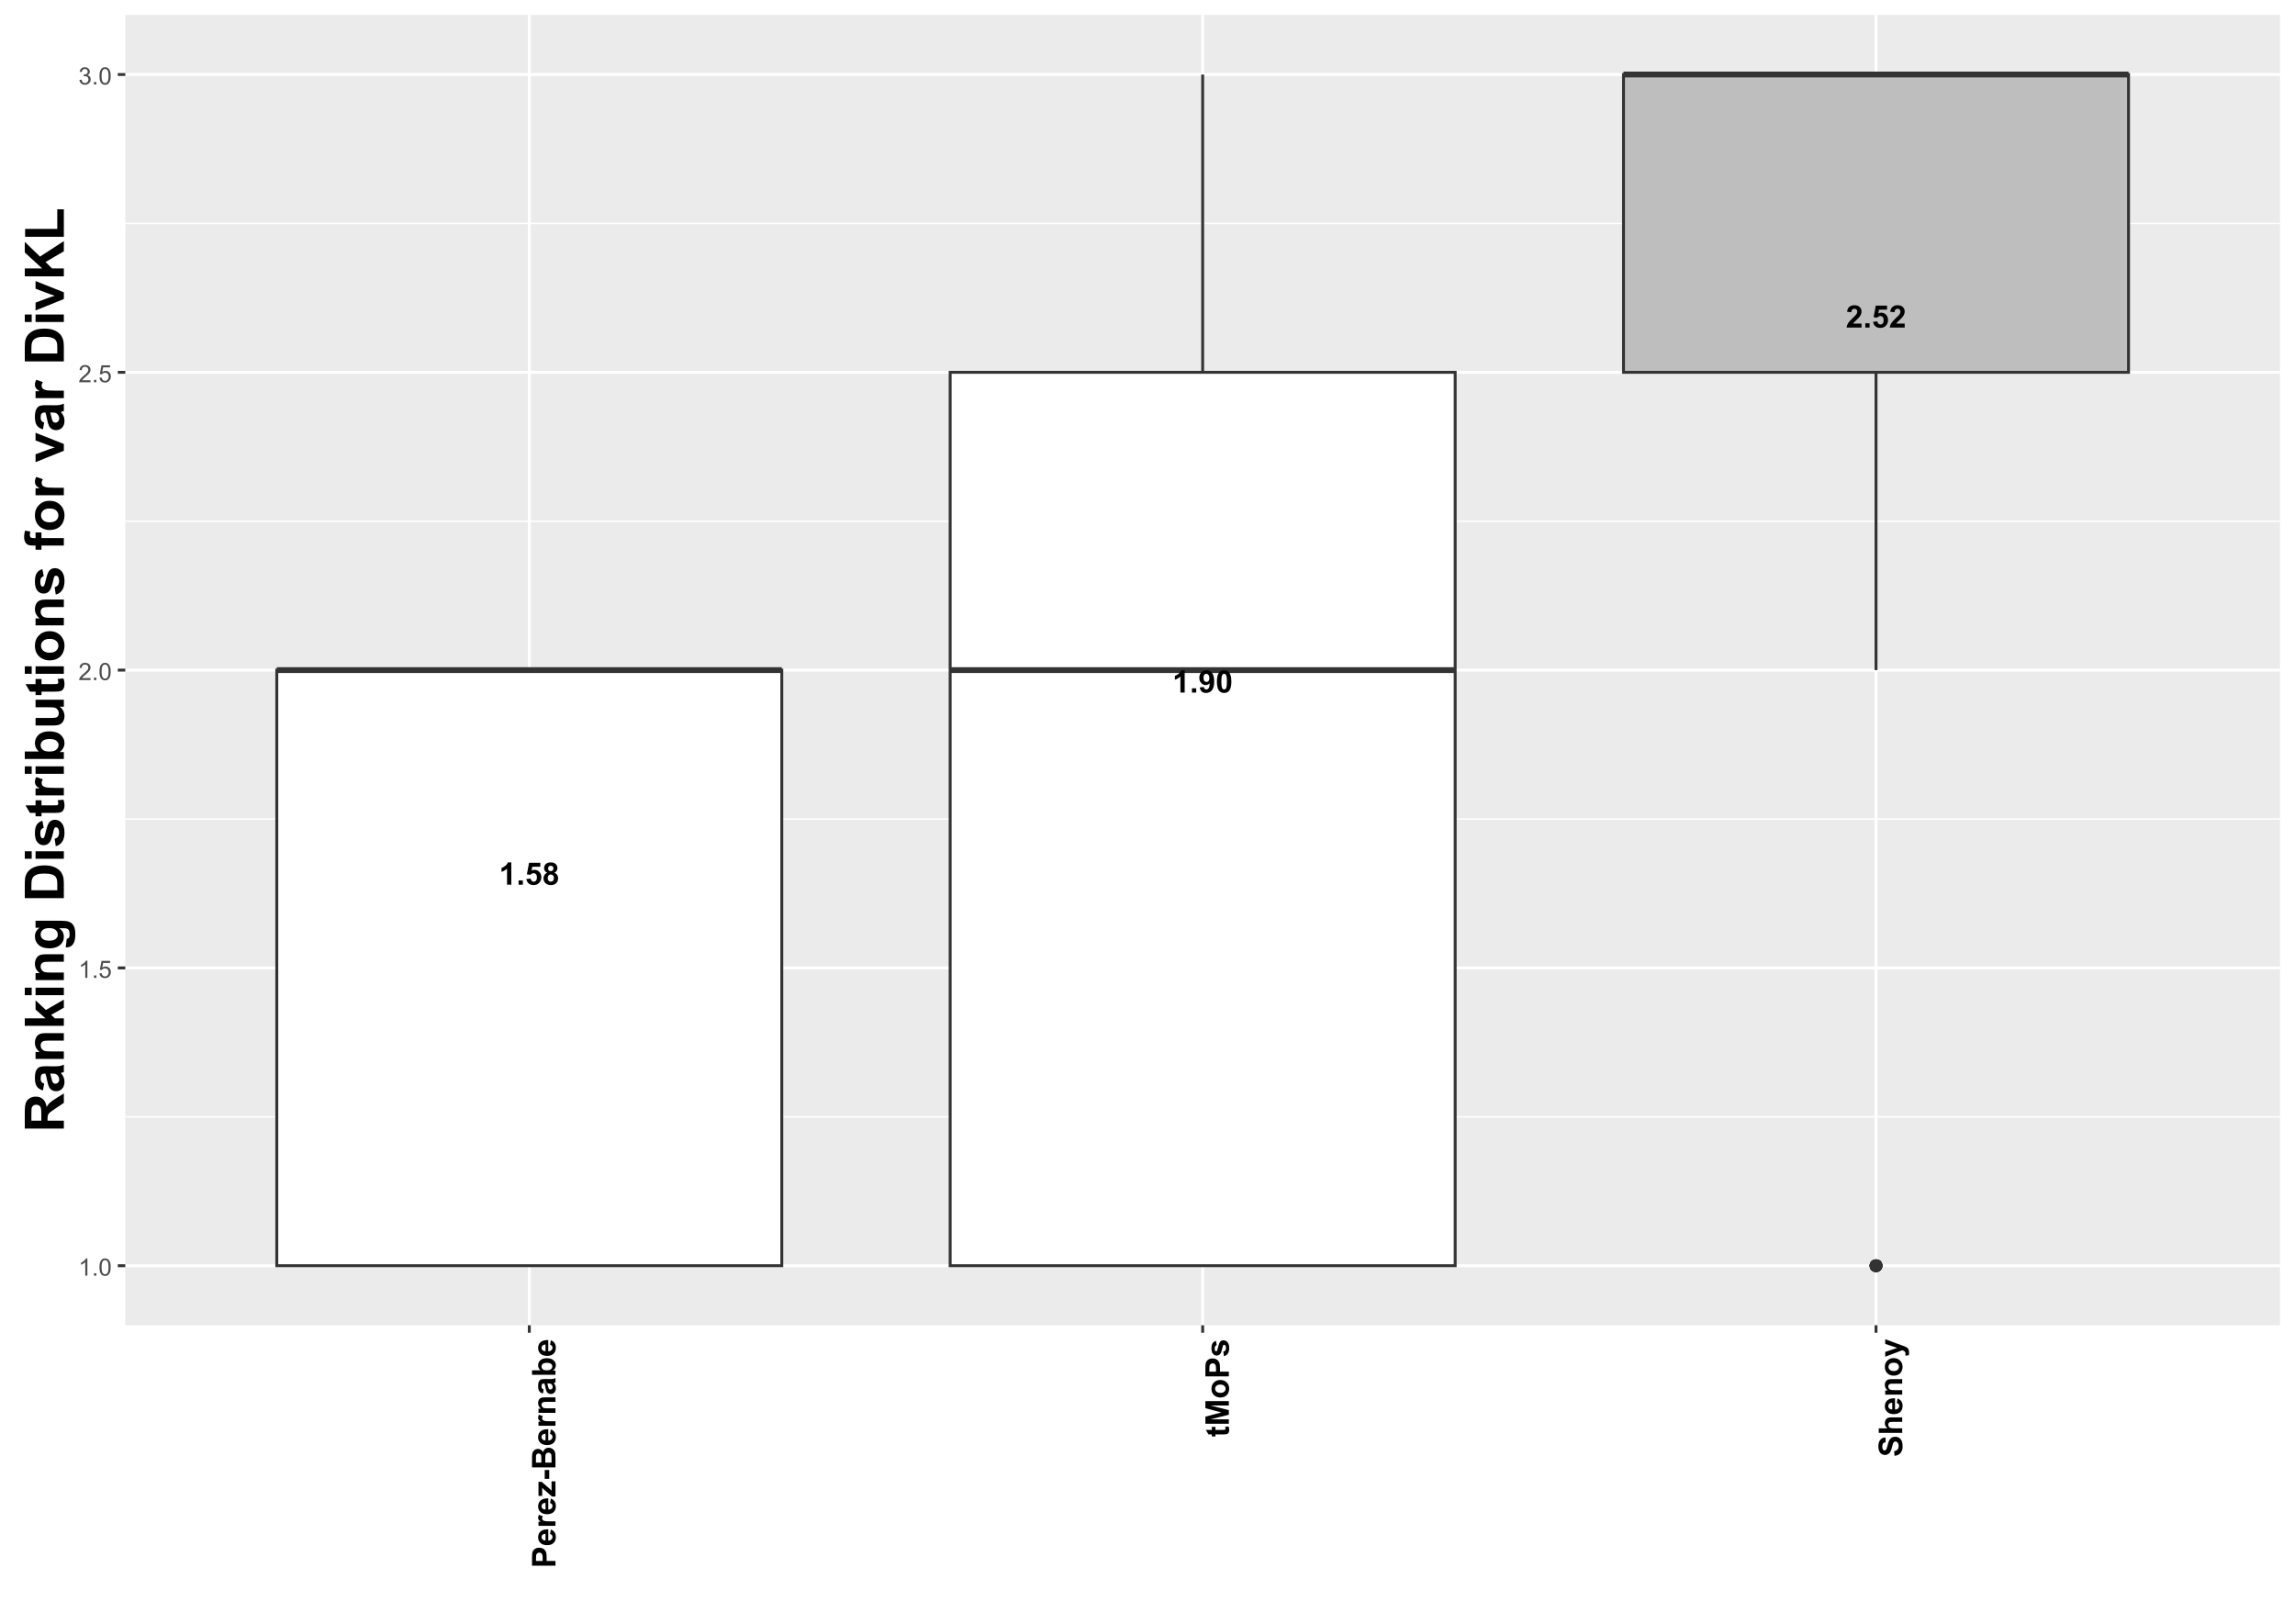 <?xml version="1.0" encoding="UTF-8"?>
<svg xmlns="http://www.w3.org/2000/svg" xmlns:xlink="http://www.w3.org/1999/xlink" width="841" height="595" viewBox="0 0 841 595">
<defs>
<g>
<g id="glyph-0-0">
<path d="M 4.48 0 L 2.918 0 L 2.918 -5.887 C 2.348 -5.352 1.676 -4.957 0.898 -4.703 L 0.898 -6.117 C 1.309 -6.25 1.75 -6.504 2.227 -6.879 C 2.707 -7.25 3.035 -7.684 3.211 -8.18 L 4.48 -8.18 Z M 4.48 0 "/>
</g>
<g id="glyph-0-1">
<path d="M 0.816 0 L 0.816 -1.562 L 2.379 -1.562 L 2.379 0 Z M 0.816 0 "/>
</g>
<g id="glyph-0-2">
<path d="M 0.504 -2.094 L 2.062 -2.258 C 2.105 -1.902 2.238 -1.625 2.457 -1.418 C 2.676 -1.215 2.926 -1.113 3.211 -1.113 C 3.539 -1.113 3.812 -1.242 4.039 -1.508 C 4.266 -1.773 4.379 -2.172 4.379 -2.707 C 4.379 -3.207 4.266 -3.582 4.043 -3.832 C 3.82 -4.082 3.527 -4.207 3.168 -4.207 C 2.719 -4.207 2.316 -4.008 1.961 -3.613 L 0.695 -3.797 L 1.496 -8.035 L 5.625 -8.035 L 5.625 -6.574 L 2.68 -6.574 L 2.434 -5.191 C 2.781 -5.363 3.137 -5.453 3.5 -5.453 C 4.195 -5.453 4.781 -5.199 5.262 -4.695 C 5.746 -4.191 5.984 -3.539 5.984 -2.734 C 5.984 -2.062 5.789 -1.465 5.402 -0.938 C 4.871 -0.219 4.137 0.141 3.195 0.141 C 2.441 0.141 1.832 -0.062 1.355 -0.469 C 0.883 -0.871 0.598 -1.414 0.504 -2.094 Z M 0.504 -2.094 "/>
</g>
<g id="glyph-0-3">
<path d="M 1.824 -4.395 C 1.418 -4.566 1.125 -4.801 0.941 -5.098 C 0.758 -5.398 0.668 -5.723 0.668 -6.078 C 0.668 -6.688 0.879 -7.188 1.305 -7.586 C 1.727 -7.98 2.332 -8.18 3.113 -8.18 C 3.887 -8.18 4.488 -7.98 4.914 -7.586 C 5.344 -7.188 5.559 -6.688 5.559 -6.078 C 5.559 -5.703 5.461 -5.367 5.262 -5.07 C 5.066 -4.777 4.789 -4.551 4.434 -4.395 C 4.887 -4.215 5.23 -3.949 5.465 -3.602 C 5.699 -3.254 5.82 -2.852 5.82 -2.395 C 5.82 -1.645 5.578 -1.031 5.098 -0.562 C 4.617 -0.09 3.98 0.145 3.184 0.145 C 2.441 0.145 1.828 -0.051 1.332 -0.438 C 0.754 -0.898 0.461 -1.527 0.461 -2.328 C 0.461 -2.77 0.57 -3.176 0.789 -3.543 C 1.008 -3.91 1.352 -4.195 1.824 -4.395 M 2.145 -5.969 C 2.145 -5.656 2.234 -5.414 2.41 -5.242 C 2.586 -5.066 2.82 -4.98 3.113 -4.98 C 3.41 -4.98 3.645 -5.066 3.824 -5.242 C 4 -5.418 4.09 -5.664 4.09 -5.973 C 4.09 -6.266 4.004 -6.5 3.824 -6.676 C 3.648 -6.852 3.418 -6.941 3.129 -6.941 C 2.828 -6.941 2.59 -6.852 2.41 -6.676 C 2.234 -6.496 2.145 -6.262 2.145 -5.969 M 2 -2.477 C 2 -2.047 2.109 -1.715 2.332 -1.473 C 2.551 -1.23 2.828 -1.113 3.156 -1.113 C 3.48 -1.113 3.746 -1.227 3.957 -1.457 C 4.168 -1.691 4.273 -2.023 4.273 -2.461 C 4.273 -2.844 4.168 -3.148 3.949 -3.383 C 3.734 -3.613 3.465 -3.73 3.133 -3.73 C 2.754 -3.73 2.469 -3.598 2.281 -3.336 C 2.094 -3.07 2 -2.785 2 -2.477 Z M 2 -2.477 "/>
</g>
<g id="glyph-0-4">
<path d="M 0.516 -1.883 L 2.027 -2.051 C 2.066 -1.742 2.16 -1.516 2.316 -1.367 C 2.473 -1.219 2.68 -1.145 2.934 -1.145 C 3.258 -1.145 3.531 -1.293 3.758 -1.59 C 3.984 -1.887 4.129 -2.5 4.191 -3.434 C 3.797 -2.98 3.305 -2.75 2.719 -2.75 C 2.078 -2.75 1.523 -3 1.059 -3.492 C 0.594 -3.988 0.359 -4.633 0.359 -5.422 C 0.359 -6.25 0.605 -6.914 1.098 -7.422 C 1.59 -7.926 2.215 -8.18 2.973 -8.18 C 3.801 -8.18 4.477 -7.859 5.008 -7.223 C 5.535 -6.582 5.801 -5.531 5.801 -4.066 C 5.801 -2.578 5.527 -1.504 4.973 -0.844 C 4.422 -0.184 3.703 0.145 2.816 0.145 C 2.18 0.145 1.664 -0.023 1.273 -0.363 C 0.879 -0.703 0.629 -1.211 0.516 -1.883 M 4.051 -5.297 C 4.051 -5.801 3.934 -6.191 3.703 -6.469 C 3.473 -6.746 3.203 -6.887 2.902 -6.887 C 2.613 -6.887 2.371 -6.77 2.18 -6.543 C 1.992 -6.316 1.895 -5.941 1.895 -5.422 C 1.895 -4.898 2 -4.512 2.207 -4.266 C 2.414 -4.02 2.672 -3.895 2.984 -3.895 C 3.285 -3.895 3.539 -4.016 3.742 -4.25 C 3.949 -4.488 4.051 -4.836 4.051 -5.297 Z M 4.051 -5.297 "/>
</g>
<g id="glyph-0-5">
<path d="M 3.125 -8.18 C 3.914 -8.18 4.527 -7.898 4.973 -7.336 C 5.504 -6.668 5.77 -5.562 5.77 -4.02 C 5.77 -2.477 5.5 -1.367 4.969 -0.695 C 4.527 -0.141 3.914 0.141 3.125 0.141 C 2.332 0.141 1.691 -0.164 1.207 -0.773 C 0.719 -1.383 0.477 -2.473 0.477 -4.035 C 0.477 -5.566 0.746 -6.672 1.277 -7.348 C 1.719 -7.902 2.336 -8.18 3.125 -8.18 M 3.125 -6.887 C 2.934 -6.887 2.766 -6.824 2.617 -6.703 C 2.469 -6.586 2.355 -6.367 2.273 -6.059 C 2.164 -5.652 2.113 -4.973 2.113 -4.02 C 2.113 -3.062 2.16 -2.406 2.258 -2.047 C 2.352 -1.691 2.473 -1.453 2.621 -1.332 C 2.766 -1.215 2.934 -1.156 3.125 -1.156 C 3.312 -1.156 3.48 -1.215 3.629 -1.336 C 3.777 -1.457 3.891 -1.672 3.973 -1.984 C 4.082 -2.383 4.133 -3.062 4.133 -4.02 C 4.133 -4.973 4.086 -5.629 3.988 -5.988 C 3.895 -6.344 3.773 -6.586 3.625 -6.703 C 3.48 -6.824 3.312 -6.887 3.125 -6.887 Z M 3.125 -6.887 "/>
</g>
<g id="glyph-0-6">
<path d="M 5.758 -1.449 L 5.758 0 L 0.285 0 C 0.344 -0.547 0.52 -1.066 0.816 -1.559 C 1.113 -2.051 1.699 -2.699 2.574 -3.512 C 3.277 -4.168 3.707 -4.613 3.867 -4.848 C 4.082 -5.168 4.191 -5.488 4.191 -5.801 C 4.191 -6.148 4.098 -6.418 3.91 -6.605 C 3.723 -6.793 3.465 -6.887 3.133 -6.887 C 2.809 -6.887 2.551 -6.789 2.355 -6.59 C 2.164 -6.395 2.051 -6.07 2.023 -5.613 L 0.469 -5.77 C 0.559 -6.629 0.852 -7.246 1.34 -7.617 C 1.828 -7.992 2.441 -8.18 3.172 -8.18 C 3.977 -8.18 4.609 -7.965 5.066 -7.531 C 5.527 -7.098 5.758 -6.559 5.758 -5.914 C 5.758 -5.547 5.691 -5.195 5.559 -4.867 C 5.43 -4.535 5.219 -4.188 4.934 -3.824 C 4.746 -3.582 4.406 -3.234 3.914 -2.785 C 3.418 -2.332 3.105 -2.031 2.977 -1.883 C 2.844 -1.734 2.738 -1.59 2.656 -1.449 Z M 5.758 -1.449 "/>
</g>
<g id="glyph-1-0">
<path d="M 3.277 0 L 2.504 0 L 2.504 -4.93 C 2.32 -4.75 2.074 -4.574 1.773 -4.395 C 1.469 -4.219 1.199 -4.086 0.957 -3.996 L 0.957 -4.742 C 1.391 -4.945 1.77 -5.195 2.094 -5.484 C 2.418 -5.773 2.645 -6.055 2.781 -6.324 L 3.277 -6.324 Z M 3.277 0 "/>
</g>
<g id="glyph-1-1">
<path d="M 0.801 0 L 0.801 -0.883 L 1.68 -0.883 L 1.68 0 Z M 0.801 0 "/>
</g>
<g id="glyph-1-2">
<path d="M 0.367 -3.105 C 0.367 -3.852 0.441 -4.449 0.594 -4.906 C 0.75 -5.359 0.977 -5.711 1.277 -5.957 C 1.582 -6.203 1.961 -6.324 2.418 -6.324 C 2.758 -6.324 3.055 -6.258 3.309 -6.121 C 3.562 -5.984 3.773 -5.789 3.941 -5.531 C 4.105 -5.277 4.238 -4.965 4.332 -4.594 C 4.426 -4.227 4.473 -3.73 4.473 -3.105 C 4.473 -2.367 4.398 -1.77 4.246 -1.316 C 4.094 -0.863 3.867 -0.512 3.562 -0.266 C 3.262 -0.016 2.879 0.109 2.418 0.109 C 1.812 0.109 1.336 -0.109 0.988 -0.547 C 0.574 -1.07 0.367 -1.922 0.367 -3.105 M 1.16 -3.105 C 1.16 -2.074 1.281 -1.383 1.523 -1.043 C 1.766 -0.699 2.062 -0.527 2.418 -0.527 C 2.773 -0.527 3.074 -0.699 3.316 -1.043 C 3.559 -1.387 3.68 -2.074 3.68 -3.105 C 3.68 -4.145 3.559 -4.832 3.316 -5.172 C 3.074 -5.516 2.773 -5.684 2.41 -5.684 C 2.055 -5.684 1.773 -5.535 1.559 -5.234 C 1.293 -4.852 1.16 -4.141 1.16 -3.105 Z M 1.16 -3.105 "/>
</g>
<g id="glyph-1-3">
<path d="M 0.367 -1.648 L 1.176 -1.719 C 1.238 -1.324 1.379 -1.027 1.598 -0.828 C 1.816 -0.629 2.078 -0.527 2.391 -0.527 C 2.762 -0.527 3.078 -0.668 3.336 -0.949 C 3.594 -1.23 3.723 -1.602 3.723 -2.066 C 3.723 -2.508 3.598 -2.855 3.348 -3.109 C 3.102 -3.367 2.777 -3.492 2.375 -3.492 C 2.125 -3.492 1.902 -3.438 1.703 -3.324 C 1.5 -3.211 1.344 -3.062 1.23 -2.883 L 0.504 -2.977 L 1.113 -6.215 L 4.246 -6.215 L 4.246 -5.473 L 1.73 -5.473 L 1.391 -3.781 C 1.77 -4.043 2.168 -4.176 2.582 -4.176 C 3.133 -4.176 3.598 -3.984 3.977 -3.605 C 4.352 -3.223 4.543 -2.734 4.543 -2.137 C 4.543 -1.566 4.375 -1.074 4.043 -0.656 C 3.641 -0.148 3.09 0.109 2.391 0.109 C 1.816 0.109 1.348 -0.055 0.984 -0.375 C 0.625 -0.695 0.418 -1.121 0.367 -1.648 Z M 0.367 -1.648 "/>
</g>
<g id="glyph-1-4">
<path d="M 4.43 -0.742 L 4.43 0 L 0.266 0 C 0.262 -0.188 0.289 -0.367 0.355 -0.539 C 0.461 -0.82 0.633 -1.102 0.867 -1.375 C 1.098 -1.648 1.438 -1.969 1.879 -2.328 C 2.562 -2.891 3.023 -3.336 3.266 -3.664 C 3.508 -3.992 3.625 -4.301 3.625 -4.594 C 3.625 -4.898 3.516 -5.16 3.297 -5.367 C 3.078 -5.578 2.793 -5.684 2.441 -5.684 C 2.066 -5.684 1.77 -5.574 1.547 -5.352 C 1.324 -5.125 1.211 -4.816 1.207 -4.422 L 0.414 -4.504 C 0.469 -5.098 0.672 -5.547 1.027 -5.859 C 1.383 -6.168 1.859 -6.324 2.457 -6.324 C 3.062 -6.324 3.539 -6.156 3.895 -5.824 C 4.246 -5.488 4.422 -5.07 4.422 -4.578 C 4.422 -4.324 4.371 -4.078 4.266 -3.832 C 4.164 -3.59 3.992 -3.332 3.754 -3.062 C 3.516 -2.793 3.117 -2.426 2.562 -1.957 C 2.098 -1.566 1.801 -1.301 1.668 -1.164 C 1.535 -1.023 1.426 -0.883 1.34 -0.742 Z M 4.43 -0.742 "/>
</g>
<g id="glyph-1-5">
<path d="M 0.371 -1.664 L 1.145 -1.766 C 1.23 -1.328 1.383 -1.012 1.598 -0.82 C 1.809 -0.625 2.07 -0.527 2.375 -0.527 C 2.738 -0.527 3.047 -0.656 3.297 -0.906 C 3.547 -1.16 3.672 -1.473 3.676 -1.844 C 3.672 -2.199 3.559 -2.492 3.324 -2.723 C 3.094 -2.953 2.797 -3.066 2.441 -3.066 C 2.293 -3.066 2.113 -3.039 1.895 -2.98 L 1.98 -3.66 C 2.031 -3.656 2.074 -3.652 2.105 -3.652 C 2.434 -3.652 2.73 -3.738 2.996 -3.91 C 3.258 -4.082 3.391 -4.348 3.391 -4.703 C 3.391 -4.988 3.293 -5.223 3.102 -5.41 C 2.91 -5.598 2.664 -5.688 2.359 -5.688 C 2.059 -5.688 1.809 -5.594 1.605 -5.406 C 1.406 -5.215 1.277 -4.934 1.219 -4.555 L 0.445 -4.691 C 0.543 -5.211 0.758 -5.613 1.09 -5.898 C 1.426 -6.184 1.844 -6.324 2.344 -6.324 C 2.688 -6.324 3.004 -6.25 3.293 -6.105 C 3.582 -5.957 3.801 -5.754 3.957 -5.5 C 4.109 -5.246 4.184 -4.973 4.184 -4.688 C 4.184 -4.414 4.113 -4.168 3.965 -3.945 C 3.82 -3.723 3.605 -3.543 3.316 -3.41 C 3.691 -3.324 3.98 -3.148 4.184 -2.875 C 4.391 -2.605 4.496 -2.266 4.496 -1.859 C 4.496 -1.312 4.293 -0.844 3.895 -0.461 C 3.492 -0.078 2.984 0.113 2.371 0.113 C 1.82 0.113 1.359 -0.055 0.996 -0.383 C 0.629 -0.711 0.422 -1.141 0.371 -1.664 Z M 0.371 -1.664 "/>
</g>
<g id="glyph-2-0">
<path d="M 0 -0.875 L -8.59 -0.875 L -8.59 -3.656 C -8.59 -4.711 -8.547 -5.398 -8.461 -5.719 C -8.332 -6.211 -8.051 -6.621 -7.621 -6.957 C -7.188 -7.285 -6.629 -7.453 -5.945 -7.453 C -5.418 -7.453 -4.977 -7.355 -4.617 -7.164 C -4.258 -6.973 -3.977 -6.73 -3.77 -6.438 C -3.566 -6.141 -3.43 -5.84 -3.363 -5.539 C -3.281 -5.121 -3.238 -4.523 -3.238 -3.738 L -3.242 -2.609 L 0 -2.609 L 0 -0.875 M -7.137 -2.609 L -4.699 -2.609 L -4.699 -3.559 C -4.699 -4.238 -4.742 -4.695 -4.836 -4.93 C -4.922 -5.156 -5.062 -5.34 -5.258 -5.469 C -5.445 -5.602 -5.668 -5.664 -5.922 -5.664 C -6.234 -5.664 -6.492 -5.574 -6.695 -5.391 C -6.898 -5.207 -7.027 -4.973 -7.078 -4.695 C -7.117 -4.484 -7.137 -4.07 -7.137 -3.445 Z M -7.137 -2.609 "/>
</g>
<g id="glyph-2-1">
<path d="M -1.98 -4.465 L -1.703 -6.105 C -1.102 -5.895 -0.645 -5.562 -0.332 -5.105 C -0.016 -4.652 0.141 -4.082 0.141 -3.398 C 0.141 -2.316 -0.215 -1.516 -0.918 -0.996 C -1.484 -0.586 -2.203 -0.383 -3.062 -0.383 C -4.094 -0.383 -4.902 -0.652 -5.488 -1.191 C -6.07 -1.73 -6.363 -2.41 -6.363 -3.234 C -6.363 -4.16 -6.059 -4.891 -5.445 -5.426 C -4.836 -5.961 -3.898 -6.219 -2.637 -6.195 L -2.637 -2.07 C -2.148 -2.078 -1.77 -2.211 -1.496 -2.469 C -1.227 -2.719 -1.09 -3.035 -1.09 -3.414 C -1.09 -3.672 -1.16 -3.891 -1.301 -4.066 C -1.441 -4.242 -1.668 -4.375 -1.98 -4.465 M -3.645 -4.559 C -4.121 -4.547 -4.484 -4.422 -4.73 -4.188 C -4.98 -3.957 -5.102 -3.668 -5.102 -3.336 C -5.102 -2.973 -4.973 -2.676 -4.711 -2.445 C -4.449 -2.211 -4.094 -2.094 -3.645 -2.098 Z M -3.645 -4.559 "/>
</g>
<g id="glyph-2-2">
<path d="M 0 -2.438 L 0 -0.789 L -6.223 -0.793 L -6.223 -2.32 L -5.336 -2.32 C -5.754 -2.582 -6.031 -2.816 -6.164 -3.027 C -6.297 -3.234 -6.363 -3.473 -6.363 -3.738 C -6.363 -4.113 -6.258 -4.473 -6.055 -4.82 L -4.617 -4.312 C -4.797 -4.035 -4.887 -3.777 -4.887 -3.539 C -4.887 -3.309 -4.824 -3.113 -4.695 -2.953 C -4.57 -2.793 -4.34 -2.668 -4.008 -2.574 C -3.676 -2.484 -2.98 -2.438 -1.922 -2.438 Z M 0 -2.438 "/>
</g>
<g id="glyph-2-3">
<path d="M 0 -0.199 L -1.281 -0.199 L -3.961 -2.531 C -4.398 -2.914 -4.707 -3.195 -4.891 -3.383 C -4.883 -3.188 -4.871 -2.938 -4.867 -2.625 L -4.859 -0.43 L -6.223 -0.43 L -6.223 -5.57 L -5.055 -5.57 L -2.312 -3.195 L -1.406 -2.355 C -1.434 -2.812 -1.445 -3.094 -1.445 -3.203 L -1.445 -5.754 L 0 -5.754 Z M 0 -0.199 "/>
</g>
<g id="glyph-2-4">
<path d="M -2.289 -0.676 L -3.938 -0.676 L -3.938 -3.91 L -2.289 -3.906 Z M -2.289 -0.676 "/>
</g>
<g id="glyph-2-5">
<path d="M -8.59 -0.879 L -8.59 -4.312 C -8.59 -4.992 -8.562 -5.5 -8.504 -5.832 C -8.449 -6.168 -8.328 -6.465 -8.148 -6.73 C -7.969 -6.992 -7.73 -7.215 -7.434 -7.391 C -7.133 -7.562 -6.797 -7.652 -6.426 -7.652 C -6.023 -7.652 -5.656 -7.543 -5.32 -7.328 C -4.984 -7.109 -4.73 -6.816 -4.562 -6.445 C -4.414 -6.969 -4.152 -7.371 -3.785 -7.652 C -3.418 -7.934 -2.984 -8.074 -2.488 -8.074 C -2.098 -8.074 -1.719 -7.984 -1.352 -7.801 C -0.98 -7.621 -0.688 -7.371 -0.465 -7.059 C -0.246 -6.742 -0.109 -6.355 -0.059 -5.895 C -0.027 -5.605 -0.008 -4.906 0 -3.805 L 0 -0.879 L -8.59 -0.879 M -7.16 -2.613 L -5.172 -2.613 L -5.172 -3.75 C -5.172 -4.426 -5.184 -4.844 -5.203 -5.008 C -5.238 -5.305 -5.34 -5.539 -5.512 -5.711 C -5.68 -5.879 -5.902 -5.965 -6.18 -5.965 C -6.445 -5.965 -6.664 -5.891 -6.828 -5.746 C -6.996 -5.598 -7.094 -5.379 -7.133 -5.094 C -7.148 -4.918 -7.16 -4.426 -7.16 -3.609 L -7.16 -2.613 M -3.742 -2.613 L -1.445 -2.613 L -1.445 -4.219 C -1.445 -4.844 -1.465 -5.238 -1.5 -5.406 C -1.547 -5.664 -1.66 -5.875 -1.844 -6.039 C -2.023 -6.199 -2.266 -6.281 -2.57 -6.281 C -2.828 -6.281 -3.047 -6.219 -3.227 -6.094 C -3.406 -5.969 -3.539 -5.789 -3.621 -5.551 C -3.703 -5.316 -3.742 -4.801 -3.742 -4.016 Z M -3.742 -2.613 "/>
</g>
<g id="glyph-2-6">
<path d="M 0 -6.523 L 0 -4.875 L -3.176 -4.875 C -3.848 -4.875 -4.281 -4.84 -4.48 -4.77 C -4.676 -4.699 -4.828 -4.586 -4.938 -4.426 C -5.047 -4.27 -5.102 -4.078 -5.102 -3.855 C -5.102 -3.57 -5.023 -3.312 -4.867 -3.09 C -4.711 -2.859 -4.508 -2.707 -4.25 -2.621 C -3.992 -2.539 -3.512 -2.496 -2.82 -2.496 L 0 -2.496 L 0 -0.852 L -6.223 -0.852 L -6.223 -2.379 L -5.309 -2.379 C -6.012 -2.922 -6.363 -3.605 -6.363 -4.43 C -6.363 -4.793 -6.297 -5.125 -6.168 -5.426 C -6.035 -5.727 -5.867 -5.953 -5.664 -6.109 C -5.461 -6.262 -5.23 -6.371 -4.977 -6.43 C -4.715 -6.492 -4.348 -6.523 -3.867 -6.523 Z M 0 -6.523 "/>
</g>
<g id="glyph-2-7">
<path d="M -4.324 -2.094 L -4.594 -0.598 C -5.195 -0.766 -5.641 -1.055 -5.93 -1.465 C -6.219 -1.875 -6.363 -2.484 -6.363 -3.293 C -6.363 -4.027 -6.277 -4.574 -6.102 -4.934 C -5.93 -5.293 -5.707 -5.547 -5.441 -5.691 C -5.172 -5.84 -4.68 -5.914 -3.965 -5.914 L -2.043 -5.895 C -1.496 -5.895 -1.094 -5.922 -0.836 -5.973 C -0.574 -6.027 -0.297 -6.125 0 -6.27 L 0 -4.641 C -0.109 -4.598 -0.273 -4.543 -0.484 -4.484 C -0.582 -4.453 -0.648 -4.438 -0.68 -4.422 C -0.406 -4.141 -0.199 -3.84 -0.062 -3.523 C 0.07 -3.199 0.141 -2.859 0.141 -2.496 C 0.141 -1.855 -0.035 -1.352 -0.379 -0.98 C -0.727 -0.613 -1.168 -0.43 -1.699 -0.43 C -2.051 -0.43 -2.363 -0.512 -2.641 -0.68 C -2.914 -0.848 -3.125 -1.082 -3.273 -1.387 C -3.418 -1.688 -3.547 -2.125 -3.656 -2.695 C -3.801 -3.465 -3.934 -3.996 -4.062 -4.297 L -4.227 -4.297 C -4.539 -4.297 -4.766 -4.215 -4.902 -4.062 C -5.035 -3.902 -5.102 -3.609 -5.102 -3.176 C -5.102 -2.883 -5.047 -2.656 -4.93 -2.492 C -4.816 -2.328 -4.613 -2.191 -4.324 -2.094 M -2.988 -4.297 C -2.918 -4.086 -2.832 -3.75 -2.734 -3.293 C -2.637 -2.836 -2.543 -2.539 -2.449 -2.398 C -2.297 -2.18 -2.102 -2.074 -1.867 -2.074 C -1.637 -2.074 -1.438 -2.16 -1.27 -2.332 C -1.102 -2.504 -1.02 -2.723 -1.02 -2.988 C -1.02 -3.285 -1.117 -3.57 -1.312 -3.836 C -1.461 -4.039 -1.641 -4.168 -1.855 -4.23 C -1.996 -4.273 -2.266 -4.297 -2.66 -4.297 Z M -2.988 -4.297 "/>
</g>
<g id="glyph-2-8">
<path d="M 0 -0.789 L -8.59 -0.793 L -8.59 -2.438 L -5.496 -2.438 C -6.074 -2.945 -6.363 -3.547 -6.363 -4.242 C -6.363 -5 -6.09 -5.625 -5.539 -6.125 C -4.992 -6.617 -4.203 -6.867 -3.176 -6.867 C -2.113 -6.867 -1.293 -6.613 -0.719 -6.109 C -0.145 -5.602 0.141 -4.988 0.141 -4.266 C 0.141 -3.91 0.051 -3.559 -0.125 -3.215 C -0.305 -2.867 -0.566 -2.57 -0.914 -2.32 L 0 -2.32 L 0 -0.789 M -3.246 -2.426 C -2.602 -2.426 -2.125 -2.527 -1.816 -2.73 C -1.379 -3.016 -1.16 -3.395 -1.16 -3.867 C -1.16 -4.23 -1.316 -4.539 -1.625 -4.797 C -1.938 -5.051 -2.426 -5.18 -3.094 -5.18 C -3.805 -5.18 -4.316 -5.051 -4.633 -4.793 C -4.945 -4.535 -5.102 -4.203 -5.102 -3.805 C -5.102 -3.406 -4.949 -3.078 -4.645 -2.82 C -4.336 -2.555 -3.871 -2.426 -3.246 -2.426 Z M -3.246 -2.426 "/>
</g>
<g id="glyph-2-9">
<path d="M -6.223 -3.715 L -4.91 -3.715 L -4.91 -2.59 L -2.402 -2.59 C -1.895 -2.59 -1.598 -2.602 -1.516 -2.621 C -1.43 -2.645 -1.359 -2.691 -1.305 -2.77 C -1.25 -2.844 -1.223 -2.938 -1.223 -3.047 C -1.223 -3.199 -1.277 -3.418 -1.383 -3.711 L -0.105 -3.852 C 0.059 -3.465 0.141 -3.031 0.141 -2.547 C 0.141 -2.25 0.09 -1.984 -0.008 -1.746 C -0.109 -1.508 -0.238 -1.332 -0.395 -1.223 C -0.555 -1.109 -0.766 -1.031 -1.039 -0.992 C -1.227 -0.957 -1.613 -0.938 -2.195 -0.938 L -4.91 -0.938 L -4.91 -0.184 L -6.223 -0.184 L -6.223 -0.938 L -7.461 -0.938 L -8.422 -2.59 L -6.223 -2.59 Z M -6.223 -3.715 "/>
</g>
<g id="glyph-2-10">
<path d="M 0 -0.852 L -8.59 -0.852 L -8.59 -3.445 L -2.73 -5.004 L -8.59 -6.547 L -8.59 -9.148 L 0 -9.148 L 0 -7.535 L -6.762 -7.535 L 0 -5.828 L 0 -4.16 L -6.762 -2.461 L 0 -2.461 Z M 0 -0.852 "/>
</g>
<g id="glyph-2-11">
<path d="M -3.199 -0.48 C -3.746 -0.48 -4.273 -0.617 -4.789 -0.887 C -5.297 -1.156 -5.688 -1.535 -5.961 -2.031 C -6.227 -2.523 -6.363 -3.078 -6.363 -3.688 C -6.363 -4.625 -6.059 -5.398 -5.445 -6 C -4.836 -6.602 -4.062 -6.902 -3.129 -6.902 C -2.188 -6.902 -1.406 -6.598 -0.789 -5.992 C -0.168 -5.383 0.141 -4.617 0.141 -3.695 C 0.141 -3.125 0.012 -2.582 -0.246 -2.066 C -0.504 -1.547 -0.883 -1.156 -1.379 -0.887 C -1.879 -0.617 -2.484 -0.48 -3.199 -0.48 M -3.109 -2.168 C -2.492 -2.168 -2.023 -2.312 -1.691 -2.609 C -1.363 -2.898 -1.199 -3.262 -1.199 -3.691 C -1.199 -4.121 -1.363 -4.48 -1.691 -4.773 C -2.02 -5.062 -2.496 -5.211 -3.121 -5.211 C -3.73 -5.211 -4.203 -5.062 -4.531 -4.773 C -4.859 -4.48 -5.023 -4.121 -5.023 -3.691 C -5.023 -3.262 -4.859 -2.902 -4.531 -2.609 C -4.203 -2.316 -3.727 -2.168 -3.109 -2.168 Z M -3.109 -2.168 "/>
</g>
<g id="glyph-2-12">
<path d="M -1.773 -0.281 L -2.027 -1.934 C -1.707 -2.004 -1.465 -2.145 -1.297 -2.359 C -1.133 -2.574 -1.047 -2.875 -1.047 -3.266 C -1.047 -3.688 -1.125 -4.008 -1.281 -4.227 C -1.391 -4.367 -1.539 -4.441 -1.723 -4.441 C -1.848 -4.441 -1.949 -4.402 -2.031 -4.324 C -2.109 -4.242 -2.184 -4.059 -2.25 -3.773 C -2.543 -2.445 -2.809 -1.602 -3.055 -1.25 C -3.387 -0.758 -3.855 -0.512 -4.453 -0.512 C -4.992 -0.512 -5.445 -0.723 -5.812 -1.148 C -6.18 -1.574 -6.363 -2.234 -6.363 -3.129 C -6.363 -3.98 -6.223 -4.613 -5.945 -5.027 C -5.668 -5.441 -5.258 -5.727 -4.719 -5.883 L -4.43 -4.328 C -4.672 -4.262 -4.859 -4.137 -4.984 -3.953 C -5.117 -3.766 -5.18 -3.5 -5.18 -3.16 C -5.18 -2.727 -5.117 -2.414 -5 -2.227 C -4.91 -2.102 -4.801 -2.039 -4.664 -2.039 C -4.547 -2.039 -4.445 -2.094 -4.367 -2.203 C -4.254 -2.352 -4.102 -2.863 -3.902 -3.742 C -3.703 -4.617 -3.457 -5.23 -3.168 -5.578 C -2.875 -5.922 -2.469 -6.094 -1.945 -6.094 C -1.375 -6.094 -0.883 -5.855 -0.473 -5.379 C -0.066 -4.902 0.141 -4.195 0.141 -3.266 C 0.141 -2.414 -0.031 -1.746 -0.375 -1.25 C -0.719 -0.758 -1.184 -0.434 -1.773 -0.281 Z M -1.773 -0.281 "/>
</g>
<g id="glyph-2-13">
<path d="M -2.797 -0.434 L -2.961 -2.121 C -2.391 -2.223 -1.977 -2.43 -1.711 -2.738 C -1.445 -3.051 -1.312 -3.469 -1.312 -3.996 C -1.312 -4.555 -1.43 -4.977 -1.668 -5.258 C -1.902 -5.543 -2.18 -5.684 -2.496 -5.684 C -2.699 -5.684 -2.871 -5.625 -3.016 -5.504 C -3.156 -5.387 -3.281 -5.176 -3.387 -4.883 C -3.457 -4.676 -3.582 -4.215 -3.762 -3.492 C -3.992 -2.562 -4.273 -1.91 -4.609 -1.535 C -5.082 -1.008 -5.66 -0.746 -6.34 -0.746 C -6.777 -0.746 -7.188 -0.867 -7.566 -1.117 C -7.949 -1.363 -8.238 -1.723 -8.438 -2.188 C -8.637 -2.656 -8.734 -3.219 -8.734 -3.879 C -8.734 -4.957 -8.5 -5.77 -8.027 -6.312 C -7.555 -6.859 -6.922 -7.145 -6.133 -7.172 L -6.059 -5.438 C -6.5 -5.363 -6.816 -5.203 -7.012 -4.961 C -7.203 -4.715 -7.301 -4.348 -7.301 -3.863 C -7.301 -3.359 -7.195 -2.961 -6.992 -2.68 C -6.855 -2.492 -6.68 -2.402 -6.457 -2.402 C -6.254 -2.402 -6.078 -2.488 -5.938 -2.66 C -5.75 -2.879 -5.559 -3.41 -5.359 -4.254 C -5.16 -5.098 -4.957 -5.723 -4.742 -6.125 C -4.531 -6.531 -4.238 -6.848 -3.871 -7.074 C -3.5 -7.305 -3.043 -7.418 -2.5 -7.418 C -2.008 -7.418 -1.547 -7.281 -1.117 -7.008 C -0.688 -6.734 -0.371 -6.348 -0.16 -5.848 C 0.047 -5.348 0.152 -4.723 0.152 -3.977 C 0.152 -2.891 -0.098 -2.059 -0.602 -1.477 C -1.102 -0.895 -1.836 -0.547 -2.797 -0.434 Z M -2.797 -0.434 "/>
</g>
<g id="glyph-2-14">
<path d="M -8.59 -2.504 L -5.43 -2.504 C -6.055 -3.031 -6.363 -3.668 -6.363 -4.406 C -6.363 -4.785 -6.293 -5.125 -6.152 -5.43 C -6.012 -5.734 -5.832 -5.965 -5.613 -6.121 C -5.395 -6.273 -5.152 -6.379 -4.887 -6.438 C -4.621 -6.492 -4.207 -6.523 -3.648 -6.523 L 0 -6.523 L 0 -4.875 L -3.285 -4.875 C -3.938 -4.875 -4.352 -4.844 -4.531 -4.781 C -4.703 -4.719 -4.844 -4.609 -4.949 -4.449 C -5.051 -4.293 -5.102 -4.094 -5.102 -3.855 C -5.102 -3.582 -5.035 -3.336 -4.906 -3.125 C -4.77 -2.906 -4.57 -2.75 -4.305 -2.652 C -4.035 -2.551 -3.641 -2.504 -3.117 -2.5 L 0 -2.5 L 0 -0.855 L -8.59 -0.855 Z M -8.59 -2.504 "/>
</g>
<g id="glyph-2-15">
<path d="M -6.223 -0.082 L -6.223 -1.836 L -1.805 -3.32 L -6.223 -4.773 L -6.223 -6.48 L -0.234 -4.281 L 0.852 -3.891 C 1.215 -3.746 1.488 -3.609 1.684 -3.477 C 1.871 -3.348 2.027 -3.195 2.148 -3.027 C 2.266 -2.855 2.359 -2.648 2.426 -2.398 C 2.492 -2.152 2.523 -1.871 2.523 -1.559 C 2.523 -1.242 2.492 -0.93 2.426 -0.625 L 1.137 -0.48 C 1.188 -0.738 1.211 -0.969 1.211 -1.18 C 1.211 -1.559 1.102 -1.844 0.875 -2.027 C 0.652 -2.211 0.363 -2.352 0.02 -2.449 Z M -6.223 -0.082 "/>
</g>
<g id="glyph-3-0">
<path d="M 0 -1.465 L -14.316 -1.465 L -14.316 -7.551 C -14.316 -9.078 -14.188 -10.191 -13.93 -10.883 C -13.672 -11.578 -13.215 -12.133 -12.559 -12.547 C -11.902 -12.965 -11.148 -13.172 -10.305 -13.172 C -9.227 -13.172 -8.34 -12.859 -7.641 -12.227 C -6.941 -11.594 -6.5 -10.652 -6.316 -9.395 C -5.953 -10.02 -5.555 -10.535 -5.117 -10.941 C -4.68 -11.348 -3.906 -11.898 -2.793 -12.586 L 0 -14.336 L 0 -10.879 L -3.113 -8.789 C -4.227 -8.047 -4.93 -7.539 -5.219 -7.266 C -5.508 -6.992 -5.707 -6.703 -5.816 -6.398 C -5.922 -6.09 -5.977 -5.605 -5.977 -4.941 L -5.977 -4.355 L 0 -4.355 L 0 -1.465 M -8.262 -4.355 L -8.262 -6.496 C -8.262 -7.883 -8.32 -8.746 -8.438 -9.094 C -8.555 -9.438 -8.758 -9.707 -9.043 -9.902 C -9.328 -10.098 -9.688 -10.195 -10.117 -10.195 C -10.598 -10.195 -10.988 -10.066 -11.285 -9.809 C -11.582 -9.551 -11.766 -9.188 -11.844 -8.719 C -11.879 -8.484 -11.895 -7.785 -11.895 -6.613 L -11.895 -4.355 Z M -8.262 -4.355 "/>
</g>
<g id="glyph-3-1">
<path d="M -7.207 -3.488 L -7.656 -0.996 C -8.66 -1.277 -9.402 -1.758 -9.883 -2.441 C -10.363 -3.125 -10.605 -4.141 -10.605 -5.488 C -10.605 -6.711 -10.461 -7.625 -10.172 -8.223 C -9.883 -8.82 -9.512 -9.242 -9.066 -9.488 C -8.621 -9.73 -7.801 -9.852 -6.609 -9.852 L -3.406 -9.824 C -2.496 -9.824 -1.824 -9.867 -1.391 -9.957 C -0.957 -10.043 -0.496 -10.207 0 -10.449 L 0 -7.734 C -0.184 -7.664 -0.453 -7.574 -0.809 -7.469 C -0.973 -7.426 -1.082 -7.391 -1.133 -7.375 C -0.676 -6.906 -0.336 -6.402 -0.105 -5.867 C 0.121 -5.336 0.234 -4.766 0.234 -4.16 C 0.234 -3.094 -0.055 -2.25 -0.633 -1.637 C -1.215 -1.02 -1.945 -0.715 -2.832 -0.715 C -3.418 -0.715 -3.941 -0.852 -4.398 -1.133 C -4.859 -1.414 -5.211 -1.805 -5.453 -2.309 C -5.699 -2.812 -5.91 -3.543 -6.094 -4.492 C -6.336 -5.773 -6.559 -6.664 -6.766 -7.156 L -7.039 -7.156 C -7.57 -7.16 -7.945 -7.027 -8.168 -6.77 C -8.395 -6.508 -8.508 -6.016 -8.508 -5.293 C -8.508 -4.805 -8.41 -4.426 -8.219 -4.152 C -8.027 -3.879 -7.688 -3.656 -7.207 -3.488 M -4.98 -7.156 C -4.863 -6.805 -4.723 -6.25 -4.562 -5.488 C -4.398 -4.727 -4.238 -4.227 -4.082 -3.996 C -3.828 -3.637 -3.508 -3.457 -3.117 -3.457 C -2.73 -3.457 -2.398 -3.602 -2.117 -3.887 C -1.84 -4.172 -1.699 -4.539 -1.699 -4.98 C -1.699 -5.477 -1.863 -5.945 -2.188 -6.398 C -2.434 -6.727 -2.738 -6.945 -3.094 -7.051 C -3.328 -7.121 -3.777 -7.156 -4.434 -7.156 Z M -4.98 -7.156 "/>
</g>
<g id="glyph-3-2">
<path d="M 0 -10.867 L 0 -8.125 L -5.293 -8.125 C -6.414 -8.125 -7.137 -8.066 -7.465 -7.949 C -7.793 -7.832 -8.051 -7.641 -8.234 -7.379 C -8.414 -7.113 -8.508 -6.797 -8.508 -6.426 C -8.508 -5.949 -8.375 -5.523 -8.117 -5.148 C -7.855 -4.77 -7.508 -4.512 -7.078 -4.371 C -6.648 -4.23 -5.855 -4.16 -4.695 -4.16 L 0 -4.16 L 0 -1.414 L -10.371 -1.418 L -10.371 -3.965 L -8.848 -3.965 C -10.02 -4.871 -10.605 -6.008 -10.605 -7.383 C -10.605 -7.988 -10.496 -8.543 -10.277 -9.043 C -10.059 -9.543 -9.781 -9.922 -9.445 -10.18 C -9.105 -10.438 -8.719 -10.617 -8.289 -10.719 C -7.859 -10.82 -7.246 -10.867 -6.445 -10.867 Z M 0 -10.867 "/>
</g>
<g id="glyph-3-3">
<path d="M 0 -1.336 L -14.316 -1.34 L -14.316 -4.082 L -6.719 -4.082 L -10.371 -7.297 L -10.371 -10.672 L -6.582 -7.129 L 0 -10.93 L 0 -7.969 L -4.656 -5.359 L -3.32 -4.082 L 0 -4.082 Z M 0 -1.336 "/>
</g>
<g id="glyph-3-4">
<path d="M -11.777 -1.438 L -14.316 -1.438 L -14.316 -4.18 L -11.777 -4.18 L -11.777 -1.438 M 0 -1.438 L -10.371 -1.438 L -10.371 -4.18 L 0 -4.18 Z M 0 -1.438 "/>
</g>
<g id="glyph-3-5">
<path d="M 0.684 -1.18 L 1.066 -4.316 C 1.43 -4.367 1.68 -4.488 1.816 -4.68 C 2.012 -4.938 2.109 -5.348 2.109 -5.906 C 2.109 -6.625 2 -7.16 1.789 -7.52 C 1.645 -7.762 1.414 -7.941 1.094 -8.066 C 0.867 -8.152 0.445 -8.195 -0.164 -8.195 L -1.68 -8.195 C -0.559 -7.375 0 -6.336 0 -5.086 C 0 -3.695 -0.59 -2.59 -1.766 -1.777 C -2.699 -1.141 -3.859 -0.82 -5.242 -0.82 C -6.98 -0.82 -8.309 -1.238 -9.227 -2.074 C -10.148 -2.91 -10.605 -3.953 -10.605 -5.195 C -10.605 -6.477 -10.043 -7.535 -8.914 -8.367 L -10.371 -8.367 L -10.371 -10.938 L -1.062 -10.938 C 0.16 -10.938 1.074 -10.836 1.68 -10.633 C 2.285 -10.434 2.762 -10.148 3.105 -9.785 C 3.449 -9.422 3.723 -8.934 3.918 -8.324 C 4.113 -7.715 4.211 -6.945 4.211 -6.016 C 4.211 -4.258 3.906 -3.012 3.305 -2.273 C 2.703 -1.539 1.941 -1.172 1.016 -1.172 C 0.926 -1.172 0.812 -1.176 0.684 -1.18 M -5.398 -3.633 C -4.301 -3.633 -3.496 -3.848 -2.984 -4.273 C -2.473 -4.699 -2.215 -5.227 -2.215 -5.852 C -2.215 -6.52 -2.48 -7.086 -3.004 -7.547 C -3.527 -8.012 -4.305 -8.242 -5.332 -8.242 C -6.406 -8.242 -7.203 -8.02 -7.723 -7.578 C -8.246 -7.137 -8.508 -6.574 -8.508 -5.898 C -8.508 -5.242 -8.25 -4.699 -7.738 -4.273 C -7.227 -3.848 -6.449 -3.633 -5.398 -3.633 Z M -5.398 -3.633 "/>
</g>
<g id="glyph-3-6">
</g>
<g id="glyph-3-7">
<path d="M -14.316 -1.445 L -14.316 -6.73 C -14.316 -7.922 -14.227 -8.828 -14.043 -9.453 C -13.797 -10.293 -13.355 -11.012 -12.727 -11.609 C -12.094 -12.211 -11.32 -12.664 -10.406 -12.977 C -9.492 -13.289 -8.363 -13.445 -7.02 -13.445 C -5.844 -13.445 -4.828 -13.301 -3.973 -13.008 C -2.934 -12.648 -2.09 -12.141 -1.445 -11.477 C -0.957 -10.973 -0.574 -10.297 -0.301 -9.445 C -0.102 -8.805 0 -7.953 0 -6.883 L 0 -1.445 L -14.316 -1.445 M -11.895 -4.336 L -2.41 -4.336 L -2.41 -6.492 C -2.41 -7.301 -2.457 -7.883 -2.547 -8.242 C -2.664 -8.711 -2.863 -9.102 -3.145 -9.41 C -3.426 -9.719 -3.887 -9.969 -4.527 -10.164 C -5.168 -10.359 -6.043 -10.461 -7.148 -10.461 C -8.254 -10.461 -9.105 -10.359 -9.695 -10.164 C -10.289 -9.969 -10.75 -9.695 -11.086 -9.344 C -11.414 -8.992 -11.641 -8.547 -11.758 -8.008 C -11.848 -7.605 -11.895 -6.812 -11.895 -5.637 Z M -11.895 -4.336 "/>
</g>
<g id="glyph-3-8">
<path d="M -2.961 -0.469 L -3.379 -3.223 C -2.844 -3.34 -2.441 -3.578 -2.164 -3.938 C -1.887 -4.293 -1.746 -4.797 -1.746 -5.438 C -1.746 -6.148 -1.879 -6.684 -2.137 -7.039 C -2.32 -7.281 -2.566 -7.402 -2.871 -7.402 C -3.078 -7.402 -3.25 -7.336 -3.387 -7.207 C -3.52 -7.07 -3.641 -6.766 -3.75 -6.289 C -4.238 -4.074 -4.684 -2.672 -5.086 -2.082 C -5.648 -1.262 -6.426 -0.852 -7.422 -0.852 C -8.32 -0.852 -9.074 -1.203 -9.688 -1.914 C -10.301 -2.625 -10.605 -3.723 -10.605 -5.215 C -10.605 -6.633 -10.375 -7.688 -9.914 -8.379 C -9.449 -9.07 -8.766 -9.543 -7.859 -9.805 L -7.383 -7.219 C -7.785 -7.105 -8.094 -6.895 -8.312 -6.586 C -8.523 -6.277 -8.633 -5.836 -8.633 -5.266 C -8.633 -4.543 -8.531 -4.023 -8.328 -3.711 C -8.188 -3.504 -8 -3.398 -7.773 -3.398 C -7.578 -3.398 -7.414 -3.488 -7.273 -3.672 C -7.094 -3.918 -6.836 -4.773 -6.504 -6.234 C -6.172 -7.695 -5.766 -8.719 -5.281 -9.297 C -4.793 -9.871 -4.113 -10.156 -3.242 -10.156 C -2.293 -10.156 -1.473 -9.758 -0.789 -8.965 C -0.109 -8.172 0.234 -6.996 0.234 -5.438 C 0.234 -4.027 -0.051 -2.91 -0.625 -2.086 C -1.199 -1.262 -1.977 -0.723 -2.961 -0.469 Z M -2.961 -0.469 "/>
</g>
<g id="glyph-3-9">
<path d="M -10.371 -6.191 L -8.184 -6.191 L -8.184 -4.316 L -4.004 -4.316 C -3.156 -4.316 -2.664 -4.336 -2.523 -4.371 C -2.383 -4.406 -2.27 -4.488 -2.176 -4.613 C -2.086 -4.742 -2.039 -4.895 -2.039 -5.078 C -2.039 -5.332 -2.129 -5.699 -2.305 -6.18 L -0.176 -6.414 C 0.098 -5.777 0.234 -5.055 0.234 -4.25 C 0.234 -3.754 0.152 -3.309 -0.016 -2.91 C -0.18 -2.512 -0.395 -2.223 -0.66 -2.035 C -0.922 -1.852 -1.281 -1.723 -1.727 -1.648 C -2.047 -1.594 -2.691 -1.562 -3.664 -1.562 L -8.184 -1.562 L -8.184 -0.305 L -10.371 -0.305 L -10.371 -1.562 L -12.43 -1.562 L -14.031 -4.316 L -10.371 -4.316 Z M -10.371 -6.191 "/>
</g>
<g id="glyph-3-10">
<path d="M 0 -4.062 L 0 -1.32 L -10.371 -1.32 L -10.371 -3.867 L -8.898 -3.867 C -9.594 -4.305 -10.051 -4.695 -10.273 -5.043 C -10.496 -5.391 -10.605 -5.789 -10.605 -6.23 C -10.605 -6.855 -10.434 -7.457 -10.086 -8.039 L -7.695 -7.188 C -7.996 -6.727 -8.145 -6.297 -8.145 -5.898 C -8.145 -5.516 -8.039 -5.188 -7.828 -4.922 C -7.617 -4.656 -7.234 -4.445 -6.68 -4.293 C -6.125 -4.141 -4.969 -4.062 -3.203 -4.062 Z M 0 -4.062 "/>
</g>
<g id="glyph-3-11">
<path d="M 0 -1.32 L -14.316 -1.32 L -14.316 -4.062 L -9.16 -4.062 C -10.125 -4.91 -10.605 -5.91 -10.605 -7.07 C -10.605 -8.332 -10.148 -9.379 -9.234 -10.203 C -8.32 -11.031 -7.004 -11.445 -5.293 -11.445 C -3.523 -11.445 -2.156 -11.023 -1.199 -10.18 C -0.242 -9.336 0.234 -8.312 0.234 -7.109 C 0.234 -6.516 0.086 -5.934 -0.211 -5.355 C -0.508 -4.781 -0.945 -4.285 -1.523 -3.867 L 0 -3.867 L 0 -1.32 M -5.41 -4.043 C -4.336 -4.043 -3.543 -4.211 -3.027 -4.551 C -2.297 -5.027 -1.934 -5.656 -1.934 -6.445 C -1.934 -7.051 -2.191 -7.566 -2.711 -7.992 C -3.227 -8.418 -4.043 -8.633 -5.156 -8.633 C -6.34 -8.633 -7.195 -8.418 -7.719 -7.988 C -8.242 -7.559 -8.508 -7.008 -8.508 -6.34 C -8.508 -5.68 -8.25 -5.133 -7.738 -4.699 C -7.227 -4.262 -6.453 -4.043 -5.41 -4.043 Z M -5.41 -4.043 "/>
</g>
<g id="glyph-3-12">
<path d="M 0 -8.262 L -1.551 -8.262 C -1 -7.883 -0.562 -7.387 -0.242 -6.773 C 0.074 -6.156 0.234 -5.508 0.234 -4.824 C 0.234 -4.129 0.082 -3.504 -0.223 -2.949 C -0.531 -2.395 -0.961 -1.996 -1.516 -1.75 C -2.066 -1.5 -2.832 -1.379 -3.809 -1.379 L -10.371 -1.379 L -10.371 -4.121 L -5.605 -4.121 C -4.148 -4.121 -3.254 -4.172 -2.926 -4.273 C -2.598 -4.375 -2.336 -4.559 -2.145 -4.824 C -1.953 -5.09 -1.855 -5.43 -1.855 -5.84 C -1.855 -6.309 -1.984 -6.727 -2.242 -7.102 C -2.5 -7.469 -2.816 -7.727 -3.199 -7.859 C -3.578 -8 -4.512 -8.066 -5.996 -8.066 L -10.371 -8.066 L -10.371 -10.812 L 0 -10.812 Z M 0 -8.262 "/>
</g>
<g id="glyph-3-13">
<path d="M -5.332 -0.801 C -6.242 -0.801 -7.125 -1.027 -7.977 -1.477 C -8.832 -1.926 -9.48 -2.559 -9.93 -3.383 C -10.383 -4.207 -10.605 -5.129 -10.605 -6.145 C -10.605 -7.711 -10.098 -8.996 -9.078 -10 C -8.059 -11.004 -6.77 -11.504 -5.215 -11.504 C -3.645 -11.504 -2.344 -10.996 -1.312 -9.984 C -0.281 -8.973 0.234 -7.699 0.234 -6.164 C 0.234 -5.211 0.02 -4.305 -0.41 -3.441 C -0.84 -2.578 -1.469 -1.922 -2.301 -1.477 C -3.129 -1.027 -4.141 -0.801 -5.332 -0.801 M -5.188 -3.613 C -4.156 -3.613 -3.367 -3.859 -2.82 -4.344 C -2.273 -4.836 -2 -5.438 -2 -6.152 C -2 -6.867 -2.273 -7.469 -2.82 -7.953 C -3.367 -8.438 -4.164 -8.68 -5.203 -8.68 C -6.219 -8.68 -7 -8.438 -7.547 -7.953 C -8.094 -7.469 -8.367 -6.867 -8.367 -6.152 C -8.367 -5.438 -8.094 -4.836 -7.547 -4.348 C -7 -3.859 -6.215 -3.613 -5.188 -3.613 Z M -5.188 -3.613 "/>
</g>
<g id="glyph-3-14">
<path d="M -10.371 -0.234 L -10.371 -1.758 L -11.152 -1.758 C -12.023 -1.758 -12.676 -1.852 -13.105 -2.035 C -13.535 -2.223 -13.887 -2.562 -14.156 -3.062 C -14.426 -3.559 -14.562 -4.188 -14.562 -4.953 C -14.562 -5.734 -14.445 -6.496 -14.211 -7.246 L -12.297 -6.875 C -12.398 -6.438 -12.453 -6.02 -12.453 -5.617 C -12.453 -5.219 -12.359 -4.934 -12.172 -4.762 C -11.988 -4.59 -11.633 -4.504 -11.102 -4.504 L -10.371 -4.504 L -10.371 -6.555 L -8.211 -6.555 L -8.211 -4.504 L 0 -4.5 L 0 -1.758 L -8.211 -1.758 L -8.211 -0.234 Z M -10.371 -0.234 "/>
</g>
<g id="glyph-3-15">
<path d="M 0 -4.289 L -10.371 -0.109 L -10.371 -2.988 L -5.078 -4.941 L -3.309 -5.508 C -3.758 -5.656 -4.055 -5.75 -4.199 -5.789 C -4.492 -5.883 -4.785 -5.98 -5.078 -6.086 L -10.371 -8.055 L -10.371 -10.879 L 0 -6.758 Z M 0 -4.289 "/>
</g>
<g id="glyph-3-16">
<path d="M 0 -1.492 L -14.316 -1.496 L -14.316 -4.387 L -7.961 -4.387 L -14.316 -10.227 L -14.316 -14.109 L -8.742 -8.719 L 0 -14.406 L 0 -10.664 L -6.719 -6.727 L -4.328 -4.383 L 0 -4.383 Z M 0 -1.492 "/>
</g>
<g id="glyph-3-17">
<path d="M 0 -1.531 L -14.199 -1.535 L -14.199 -4.426 L -2.41 -4.422 L -2.41 -11.609 L 0 -11.609 Z M 0 -1.531 "/>
</g>
</g>
<clipPath id="clip-0">
<path clip-rule="nonzero" d="M 45.91 5.48 L 835.52 5.48 L 835.52 485.625 L 45.91 485.625 Z M 45.91 5.48 "/>
</clipPath>
<clipPath id="clip-1">
<path clip-rule="nonzero" d="M 45.91 408 L 835.52 408 L 835.52 410 L 45.91 410 Z M 45.91 408 "/>
</clipPath>
<clipPath id="clip-2">
<path clip-rule="nonzero" d="M 45.91 299 L 835.52 299 L 835.52 301 L 45.91 301 Z M 45.91 299 "/>
</clipPath>
<clipPath id="clip-3">
<path clip-rule="nonzero" d="M 45.91 190 L 835.52 190 L 835.52 192 L 45.91 192 Z M 45.91 190 "/>
</clipPath>
<clipPath id="clip-4">
<path clip-rule="nonzero" d="M 45.91 81 L 835.52 81 L 835.52 83 L 45.91 83 Z M 45.91 81 "/>
</clipPath>
<clipPath id="clip-5">
<path clip-rule="nonzero" d="M 45.91 463 L 835.52 463 L 835.52 465 L 45.91 465 Z M 45.91 463 "/>
</clipPath>
<clipPath id="clip-6">
<path clip-rule="nonzero" d="M 45.91 354 L 835.52 354 L 835.52 356 L 45.91 356 Z M 45.91 354 "/>
</clipPath>
<clipPath id="clip-7">
<path clip-rule="nonzero" d="M 45.91 245 L 835.52 245 L 835.52 247 L 45.91 247 Z M 45.91 245 "/>
</clipPath>
<clipPath id="clip-8">
<path clip-rule="nonzero" d="M 45.91 135 L 835.52 135 L 835.52 137 L 45.91 137 Z M 45.91 135 "/>
</clipPath>
<clipPath id="clip-9">
<path clip-rule="nonzero" d="M 45.91 26 L 835.52 26 L 835.52 28 L 45.91 28 Z M 45.91 26 "/>
</clipPath>
<clipPath id="clip-10">
<path clip-rule="nonzero" d="M 193 5.48 L 195 5.48 L 195 485.625 L 193 485.625 Z M 193 5.48 "/>
</clipPath>
<clipPath id="clip-11">
<path clip-rule="nonzero" d="M 440 5.48 L 442 5.48 L 442 485.625 L 440 485.625 Z M 440 5.48 "/>
</clipPath>
<clipPath id="clip-12">
<path clip-rule="nonzero" d="M 686 5.48 L 689 5.48 L 689 485.625 L 686 485.625 Z M 686 5.48 "/>
</clipPath>
</defs>
<rect x="-84.1" y="-59.5" width="1009.2" height="714" fill="rgb(100%, 100%, 100%)" fill-opacity="1"/>
<rect x="-84.1" y="-59.5" width="1009.2" height="714" fill="rgb(100%, 100%, 100%)" fill-opacity="1"/>
<path fill="none" stroke-width="1.067" stroke-linecap="round" stroke-linejoin="round" stroke="rgb(100%, 100%, 100%)" stroke-opacity="1" stroke-miterlimit="10" d="M 0 595 L 841 595 L 841 0 L 0 0 Z M 0 595 "/>
<g clip-path="url(#clip-0)">
<path fill-rule="nonzero" fill="rgb(92.157%, 92.157%, 92.157%)" fill-opacity="1" d="M 45.91 485.625 L 835.52 485.625 L 835.52 5.48 L 45.91 5.48 Z M 45.91 485.625 "/>
</g>
<g clip-path="url(#clip-1)">
<path fill="none" stroke-width="0.533" stroke-linecap="butt" stroke-linejoin="round" stroke="rgb(100%, 100%, 100%)" stroke-opacity="1" stroke-miterlimit="10" d="M 45.91 409.238 L 835.52 409.238 "/>
</g>
<g clip-path="url(#clip-2)">
<path fill="none" stroke-width="0.533" stroke-linecap="butt" stroke-linejoin="round" stroke="rgb(100%, 100%, 100%)" stroke-opacity="1" stroke-miterlimit="10" d="M 45.91 300.113 L 835.52 300.113 "/>
</g>
<g clip-path="url(#clip-3)">
<path fill="none" stroke-width="0.533" stroke-linecap="butt" stroke-linejoin="round" stroke="rgb(100%, 100%, 100%)" stroke-opacity="1" stroke-miterlimit="10" d="M 45.91 190.992 L 835.52 190.992 "/>
</g>
<g clip-path="url(#clip-4)">
<path fill="none" stroke-width="0.533" stroke-linecap="butt" stroke-linejoin="round" stroke="rgb(100%, 100%, 100%)" stroke-opacity="1" stroke-miterlimit="10" d="M 45.91 81.867 L 835.52 81.867 "/>
</g>
<g clip-path="url(#clip-5)">
<path fill="none" stroke-width="1.067" stroke-linecap="butt" stroke-linejoin="round" stroke="rgb(100%, 100%, 100%)" stroke-opacity="1" stroke-miterlimit="10" d="M 45.91 463.801 L 835.52 463.801 "/>
</g>
<g clip-path="url(#clip-6)">
<path fill="none" stroke-width="1.067" stroke-linecap="butt" stroke-linejoin="round" stroke="rgb(100%, 100%, 100%)" stroke-opacity="1" stroke-miterlimit="10" d="M 45.91 354.676 L 835.52 354.676 "/>
</g>
<g clip-path="url(#clip-7)">
<path fill="none" stroke-width="1.067" stroke-linecap="butt" stroke-linejoin="round" stroke="rgb(100%, 100%, 100%)" stroke-opacity="1" stroke-miterlimit="10" d="M 45.91 245.551 L 835.52 245.551 "/>
</g>
<g clip-path="url(#clip-8)">
<path fill="none" stroke-width="1.067" stroke-linecap="butt" stroke-linejoin="round" stroke="rgb(100%, 100%, 100%)" stroke-opacity="1" stroke-miterlimit="10" d="M 45.91 136.43 L 835.52 136.43 "/>
</g>
<g clip-path="url(#clip-9)">
<path fill="none" stroke-width="1.067" stroke-linecap="butt" stroke-linejoin="round" stroke="rgb(100%, 100%, 100%)" stroke-opacity="1" stroke-miterlimit="10" d="M 45.91 27.305 L 835.52 27.305 "/>
</g>
<g clip-path="url(#clip-10)">
<path fill="none" stroke-width="1.067" stroke-linecap="butt" stroke-linejoin="round" stroke="rgb(100%, 100%, 100%)" stroke-opacity="1" stroke-miterlimit="10" d="M 193.961 485.625 L 193.961 5.48 "/>
</g>
<g clip-path="url(#clip-11)">
<path fill="none" stroke-width="1.067" stroke-linecap="butt" stroke-linejoin="round" stroke="rgb(100%, 100%, 100%)" stroke-opacity="1" stroke-miterlimit="10" d="M 440.715 485.625 L 440.715 5.48 "/>
</g>
<g clip-path="url(#clip-12)">
<path fill="none" stroke-width="1.067" stroke-linecap="butt" stroke-linejoin="round" stroke="rgb(100%, 100%, 100%)" stroke-opacity="1" stroke-miterlimit="10" d="M 687.469 485.625 L 687.469 5.48 "/>
</g>
<path fill="none" stroke-width="1.067" stroke-linecap="butt" stroke-linejoin="round" stroke="rgb(20%, 20%, 20%)" stroke-opacity="1" stroke-miterlimit="10" d="M 193.961 245.551 L 193.961 245.551 "/>
<path fill="none" stroke-width="1.067" stroke-linecap="butt" stroke-linejoin="round" stroke="rgb(20%, 20%, 20%)" stroke-opacity="1" stroke-miterlimit="10" d="M 193.961 463.801 L 193.961 463.801 "/>
<path fill-rule="nonzero" fill="rgb(100%, 100%, 100%)" fill-opacity="1" stroke-width="1.067" stroke-linecap="butt" stroke-linejoin="miter" stroke="rgb(20%, 20%, 20%)" stroke-opacity="1" stroke-miterlimit="10" d="M 101.43 245.551 L 101.43 463.801 L 286.492 463.801 L 286.492 245.551 Z M 101.43 245.551 "/>
<path fill="none" stroke-width="2.134" stroke-linecap="butt" stroke-linejoin="miter" stroke="rgb(20%, 20%, 20%)" stroke-opacity="1" stroke-miterlimit="10" d="M 101.43 245.551 L 286.492 245.551 "/>
<path fill="none" stroke-width="1.067" stroke-linecap="butt" stroke-linejoin="round" stroke="rgb(20%, 20%, 20%)" stroke-opacity="1" stroke-miterlimit="10" d="M 440.715 136.43 L 440.715 27.305 "/>
<path fill="none" stroke-width="1.067" stroke-linecap="butt" stroke-linejoin="round" stroke="rgb(20%, 20%, 20%)" stroke-opacity="1" stroke-miterlimit="10" d="M 440.715 463.801 L 440.715 463.801 "/>
<path fill-rule="nonzero" fill="rgb(100%, 100%, 100%)" fill-opacity="1" stroke-width="1.067" stroke-linecap="butt" stroke-linejoin="miter" stroke="rgb(20%, 20%, 20%)" stroke-opacity="1" stroke-miterlimit="10" d="M 348.184 136.43 L 348.184 463.801 L 533.246 463.801 L 533.246 136.43 Z M 348.184 136.43 "/>
<path fill="none" stroke-width="2.134" stroke-linecap="butt" stroke-linejoin="miter" stroke="rgb(20%, 20%, 20%)" stroke-opacity="1" stroke-miterlimit="10" d="M 348.184 245.551 L 533.246 245.551 "/>
<path fill-rule="nonzero" fill="rgb(20%, 20%, 20%)" fill-opacity="1" stroke-width="0.709" stroke-linecap="round" stroke-linejoin="round" stroke="rgb(20%, 20%, 20%)" stroke-opacity="1" stroke-miterlimit="10" d="M 689.422 463.801 C 689.422 466.406 685.512 466.406 685.512 463.801 C 685.512 461.195 689.422 461.195 689.422 463.801 "/>
<path fill-rule="nonzero" fill="rgb(20%, 20%, 20%)" fill-opacity="1" stroke-width="0.709" stroke-linecap="round" stroke-linejoin="round" stroke="rgb(20%, 20%, 20%)" stroke-opacity="1" stroke-miterlimit="10" d="M 689.422 463.801 C 689.422 466.406 685.512 466.406 685.512 463.801 C 685.512 461.195 689.422 461.195 689.422 463.801 "/>
<path fill-rule="nonzero" fill="rgb(20%, 20%, 20%)" fill-opacity="1" stroke-width="0.709" stroke-linecap="round" stroke-linejoin="round" stroke="rgb(20%, 20%, 20%)" stroke-opacity="1" stroke-miterlimit="10" d="M 689.422 463.801 C 689.422 466.406 685.512 466.406 685.512 463.801 C 685.512 461.195 689.422 461.195 689.422 463.801 "/>
<path fill-rule="nonzero" fill="rgb(20%, 20%, 20%)" fill-opacity="1" stroke-width="0.709" stroke-linecap="round" stroke-linejoin="round" stroke="rgb(20%, 20%, 20%)" stroke-opacity="1" stroke-miterlimit="10" d="M 689.422 463.801 C 689.422 466.406 685.512 466.406 685.512 463.801 C 685.512 461.195 689.422 461.195 689.422 463.801 "/>
<path fill-rule="nonzero" fill="rgb(20%, 20%, 20%)" fill-opacity="1" stroke-width="0.709" stroke-linecap="round" stroke-linejoin="round" stroke="rgb(20%, 20%, 20%)" stroke-opacity="1" stroke-miterlimit="10" d="M 689.422 463.801 C 689.422 466.406 685.512 466.406 685.512 463.801 C 685.512 461.195 689.422 461.195 689.422 463.801 "/>
<path fill-rule="nonzero" fill="rgb(20%, 20%, 20%)" fill-opacity="1" stroke-width="0.709" stroke-linecap="round" stroke-linejoin="round" stroke="rgb(20%, 20%, 20%)" stroke-opacity="1" stroke-miterlimit="10" d="M 689.422 463.801 C 689.422 466.406 685.512 466.406 685.512 463.801 C 685.512 461.195 689.422 461.195 689.422 463.801 "/>
<path fill-rule="nonzero" fill="rgb(20%, 20%, 20%)" fill-opacity="1" stroke-width="0.709" stroke-linecap="round" stroke-linejoin="round" stroke="rgb(20%, 20%, 20%)" stroke-opacity="1" stroke-miterlimit="10" d="M 689.422 463.801 C 689.422 466.406 685.512 466.406 685.512 463.801 C 685.512 461.195 689.422 461.195 689.422 463.801 "/>
<path fill="none" stroke-width="1.067" stroke-linecap="butt" stroke-linejoin="round" stroke="rgb(20%, 20%, 20%)" stroke-opacity="1" stroke-miterlimit="10" d="M 687.469 27.305 L 687.469 27.305 "/>
<path fill="none" stroke-width="1.067" stroke-linecap="butt" stroke-linejoin="round" stroke="rgb(20%, 20%, 20%)" stroke-opacity="1" stroke-miterlimit="10" d="M 687.469 136.43 L 687.469 245.551 "/>
<path fill-rule="nonzero" fill="rgb(74.51%, 74.51%, 74.51%)" fill-opacity="1" stroke-width="1.067" stroke-linecap="butt" stroke-linejoin="miter" stroke="rgb(20%, 20%, 20%)" stroke-opacity="1" stroke-miterlimit="10" d="M 594.938 27.305 L 594.938 136.43 L 780 136.43 L 780 27.305 Z M 594.938 27.305 "/>
<path fill="none" stroke-width="2.134" stroke-linecap="butt" stroke-linejoin="miter" stroke="rgb(20%, 20%, 20%)" stroke-opacity="1" stroke-miterlimit="10" d="M 594.938 27.305 L 780 27.305 "/>
<g fill="rgb(0%, 0%, 0%)" fill-opacity="1">
<use xlink:href="#glyph-0-0" x="182.887" y="324.188"/>
<use xlink:href="#glyph-0-1" x="189.216" y="324.188"/>
<use xlink:href="#glyph-0-2" x="192.378" y="324.188"/>
<use xlink:href="#glyph-0-3" x="198.708" y="324.188"/>
</g>
<g fill="rgb(0%, 0%, 0%)" fill-opacity="1">
<use xlink:href="#glyph-0-0" x="429.641" y="253.785"/>
<use xlink:href="#glyph-0-1" x="435.97" y="253.785"/>
<use xlink:href="#glyph-0-4" x="439.132" y="253.785"/>
<use xlink:href="#glyph-0-5" x="445.462" y="253.785"/>
</g>
<g fill="rgb(0%, 0%, 0%)" fill-opacity="1">
<use xlink:href="#glyph-0-6" x="676.395" y="120.023"/>
<use xlink:href="#glyph-0-1" x="682.724" y="120.023"/>
<use xlink:href="#glyph-0-2" x="685.886" y="120.023"/>
<use xlink:href="#glyph-0-6" x="692.216" y="120.023"/>
</g>
<g fill="rgb(30.196%, 30.196%, 30.196%)" fill-opacity="1">
<use xlink:href="#glyph-1-0" x="28.742" y="467.449"/>
<use xlink:href="#glyph-1-1" x="33.636" y="467.449"/>
<use xlink:href="#glyph-1-2" x="36.081" y="467.449"/>
</g>
<g fill="rgb(30.196%, 30.196%, 30.196%)" fill-opacity="1">
<use xlink:href="#glyph-1-0" x="28.742" y="358.324"/>
<use xlink:href="#glyph-1-1" x="33.636" y="358.324"/>
<use xlink:href="#glyph-1-3" x="36.081" y="358.324"/>
</g>
<g fill="rgb(30.196%, 30.196%, 30.196%)" fill-opacity="1">
<use xlink:href="#glyph-1-4" x="28.742" y="249.203"/>
<use xlink:href="#glyph-1-1" x="33.636" y="249.203"/>
<use xlink:href="#glyph-1-2" x="36.081" y="249.203"/>
</g>
<g fill="rgb(30.196%, 30.196%, 30.196%)" fill-opacity="1">
<use xlink:href="#glyph-1-4" x="28.742" y="140.078"/>
<use xlink:href="#glyph-1-1" x="33.636" y="140.078"/>
<use xlink:href="#glyph-1-3" x="36.081" y="140.078"/>
</g>
<g fill="rgb(30.196%, 30.196%, 30.196%)" fill-opacity="1">
<use xlink:href="#glyph-1-5" x="28.742" y="30.953"/>
<use xlink:href="#glyph-1-1" x="33.636" y="30.953"/>
<use xlink:href="#glyph-1-2" x="36.081" y="30.953"/>
</g>
<path fill="none" stroke-width="1.067" stroke-linecap="butt" stroke-linejoin="round" stroke="rgb(20%, 20%, 20%)" stroke-opacity="1" stroke-miterlimit="10" d="M 43.168 463.801 L 45.91 463.801 "/>
<path fill="none" stroke-width="1.067" stroke-linecap="butt" stroke-linejoin="round" stroke="rgb(20%, 20%, 20%)" stroke-opacity="1" stroke-miterlimit="10" d="M 43.168 354.676 L 45.91 354.676 "/>
<path fill="none" stroke-width="1.067" stroke-linecap="butt" stroke-linejoin="round" stroke="rgb(20%, 20%, 20%)" stroke-opacity="1" stroke-miterlimit="10" d="M 43.168 245.551 L 45.91 245.551 "/>
<path fill="none" stroke-width="1.067" stroke-linecap="butt" stroke-linejoin="round" stroke="rgb(20%, 20%, 20%)" stroke-opacity="1" stroke-miterlimit="10" d="M 43.168 136.43 L 45.91 136.43 "/>
<path fill="none" stroke-width="1.067" stroke-linecap="butt" stroke-linejoin="round" stroke="rgb(20%, 20%, 20%)" stroke-opacity="1" stroke-miterlimit="10" d="M 43.168 27.305 L 45.91 27.305 "/>
<path fill="none" stroke-width="1.067" stroke-linecap="butt" stroke-linejoin="round" stroke="rgb(20%, 20%, 20%)" stroke-opacity="1" stroke-miterlimit="10" d="M 193.961 488.363 L 193.961 485.625 "/>
<path fill="none" stroke-width="1.067" stroke-linecap="butt" stroke-linejoin="round" stroke="rgb(20%, 20%, 20%)" stroke-opacity="1" stroke-miterlimit="10" d="M 440.715 488.363 L 440.715 485.625 "/>
<path fill="none" stroke-width="1.067" stroke-linecap="butt" stroke-linejoin="round" stroke="rgb(20%, 20%, 20%)" stroke-opacity="1" stroke-miterlimit="10" d="M 687.469 488.363 L 687.469 485.625 "/>
<g fill="rgb(0%, 0%, 0%)" fill-opacity="1">
<use xlink:href="#glyph-2-0" x="203.551" y="574.594"/>
<use xlink:href="#glyph-2-1" x="203.551" y="566.59"/>
<use xlink:href="#glyph-2-2" x="203.551" y="559.916"/>
<use xlink:href="#glyph-2-1" x="203.551" y="555.246"/>
<use xlink:href="#glyph-2-3" x="203.551" y="548.572"/>
<use xlink:href="#glyph-2-4" x="203.551" y="542.572"/>
<use xlink:href="#glyph-2-5" x="203.551" y="538.576"/>
<use xlink:href="#glyph-2-1" x="203.551" y="529.91"/>
<use xlink:href="#glyph-2-2" x="203.551" y="523.236"/>
<use xlink:href="#glyph-2-6" x="203.551" y="518.566"/>
<use xlink:href="#glyph-2-7" x="203.551" y="511.236"/>
<use xlink:href="#glyph-2-8" x="203.551" y="504.562"/>
<use xlink:href="#glyph-2-1" x="203.551" y="497.232"/>
</g>
<g fill="rgb(0%, 0%, 0%)" fill-opacity="1">
<use xlink:href="#glyph-2-9" x="450.305" y="526.559"/>
<use xlink:href="#glyph-2-10" x="450.305" y="522.562"/>
<use xlink:href="#glyph-2-11" x="450.305" y="512.566"/>
<use xlink:href="#glyph-2-0" x="450.305" y="505.236"/>
<use xlink:href="#glyph-2-12" x="450.305" y="497.232"/>
</g>
<g fill="rgb(0%, 0%, 0%)" fill-opacity="1">
<use xlink:href="#glyph-2-13" x="697.059" y="533.902"/>
<use xlink:href="#glyph-2-14" x="697.059" y="525.898"/>
<use xlink:href="#glyph-2-1" x="697.059" y="518.568"/>
<use xlink:href="#glyph-2-6" x="697.059" y="511.895"/>
<use xlink:href="#glyph-2-11" x="697.059" y="504.564"/>
<use xlink:href="#glyph-2-15" x="697.059" y="497.234"/>
</g>
<g fill="rgb(0%, 0%, 0%)" fill-opacity="1">
<use xlink:href="#glyph-3-0" x="23.398" y="415.012"/>
<use xlink:href="#glyph-3-1" x="23.398" y="400.568"/>
<use xlink:href="#glyph-3-2" x="23.398" y="389.445"/>
<use xlink:href="#glyph-3-3" x="23.398" y="377.229"/>
<use xlink:href="#glyph-3-4" x="23.398" y="366.105"/>
<use xlink:href="#glyph-3-2" x="23.398" y="360.549"/>
<use xlink:href="#glyph-3-5" x="23.398" y="348.332"/>
<use xlink:href="#glyph-3-6" x="23.398" y="336.115"/>
<use xlink:href="#glyph-3-7" x="23.398" y="330.559"/>
<use xlink:href="#glyph-3-4" x="23.398" y="316.115"/>
<use xlink:href="#glyph-3-8" x="23.398" y="310.559"/>
<use xlink:href="#glyph-3-9" x="23.398" y="299.436"/>
<use xlink:href="#glyph-3-10" x="23.398" y="292.775"/>
<use xlink:href="#glyph-3-4" x="23.398" y="284.992"/>
<use xlink:href="#glyph-3-11" x="23.398" y="279.436"/>
<use xlink:href="#glyph-3-12" x="23.398" y="267.219"/>
<use xlink:href="#glyph-3-9" x="23.398" y="255.002"/>
<use xlink:href="#glyph-3-4" x="23.398" y="248.342"/>
<use xlink:href="#glyph-3-13" x="23.398" y="242.785"/>
<use xlink:href="#glyph-3-2" x="23.398" y="230.568"/>
<use xlink:href="#glyph-3-8" x="23.398" y="218.352"/>
<use xlink:href="#glyph-3-6" x="23.398" y="207.229"/>
<use xlink:href="#glyph-3-14" x="23.398" y="201.672"/>
<use xlink:href="#glyph-3-13" x="23.398" y="195.012"/>
<use xlink:href="#glyph-3-10" x="23.398" y="182.795"/>
<use xlink:href="#glyph-3-6" x="23.398" y="175.012"/>
<use xlink:href="#glyph-3-15" x="23.398" y="169.455"/>
<use xlink:href="#glyph-3-1" x="23.398" y="158.332"/>
<use xlink:href="#glyph-3-10" x="23.398" y="147.209"/>
<use xlink:href="#glyph-3-6" x="23.398" y="139.426"/>
<use xlink:href="#glyph-3-7" x="23.398" y="133.869"/>
<use xlink:href="#glyph-3-4" x="23.398" y="119.426"/>
<use xlink:href="#glyph-3-15" x="23.398" y="113.869"/>
<use xlink:href="#glyph-3-16" x="23.398" y="102.746"/>
<use xlink:href="#glyph-3-17" x="23.398" y="88.303"/>
</g>
</svg>
